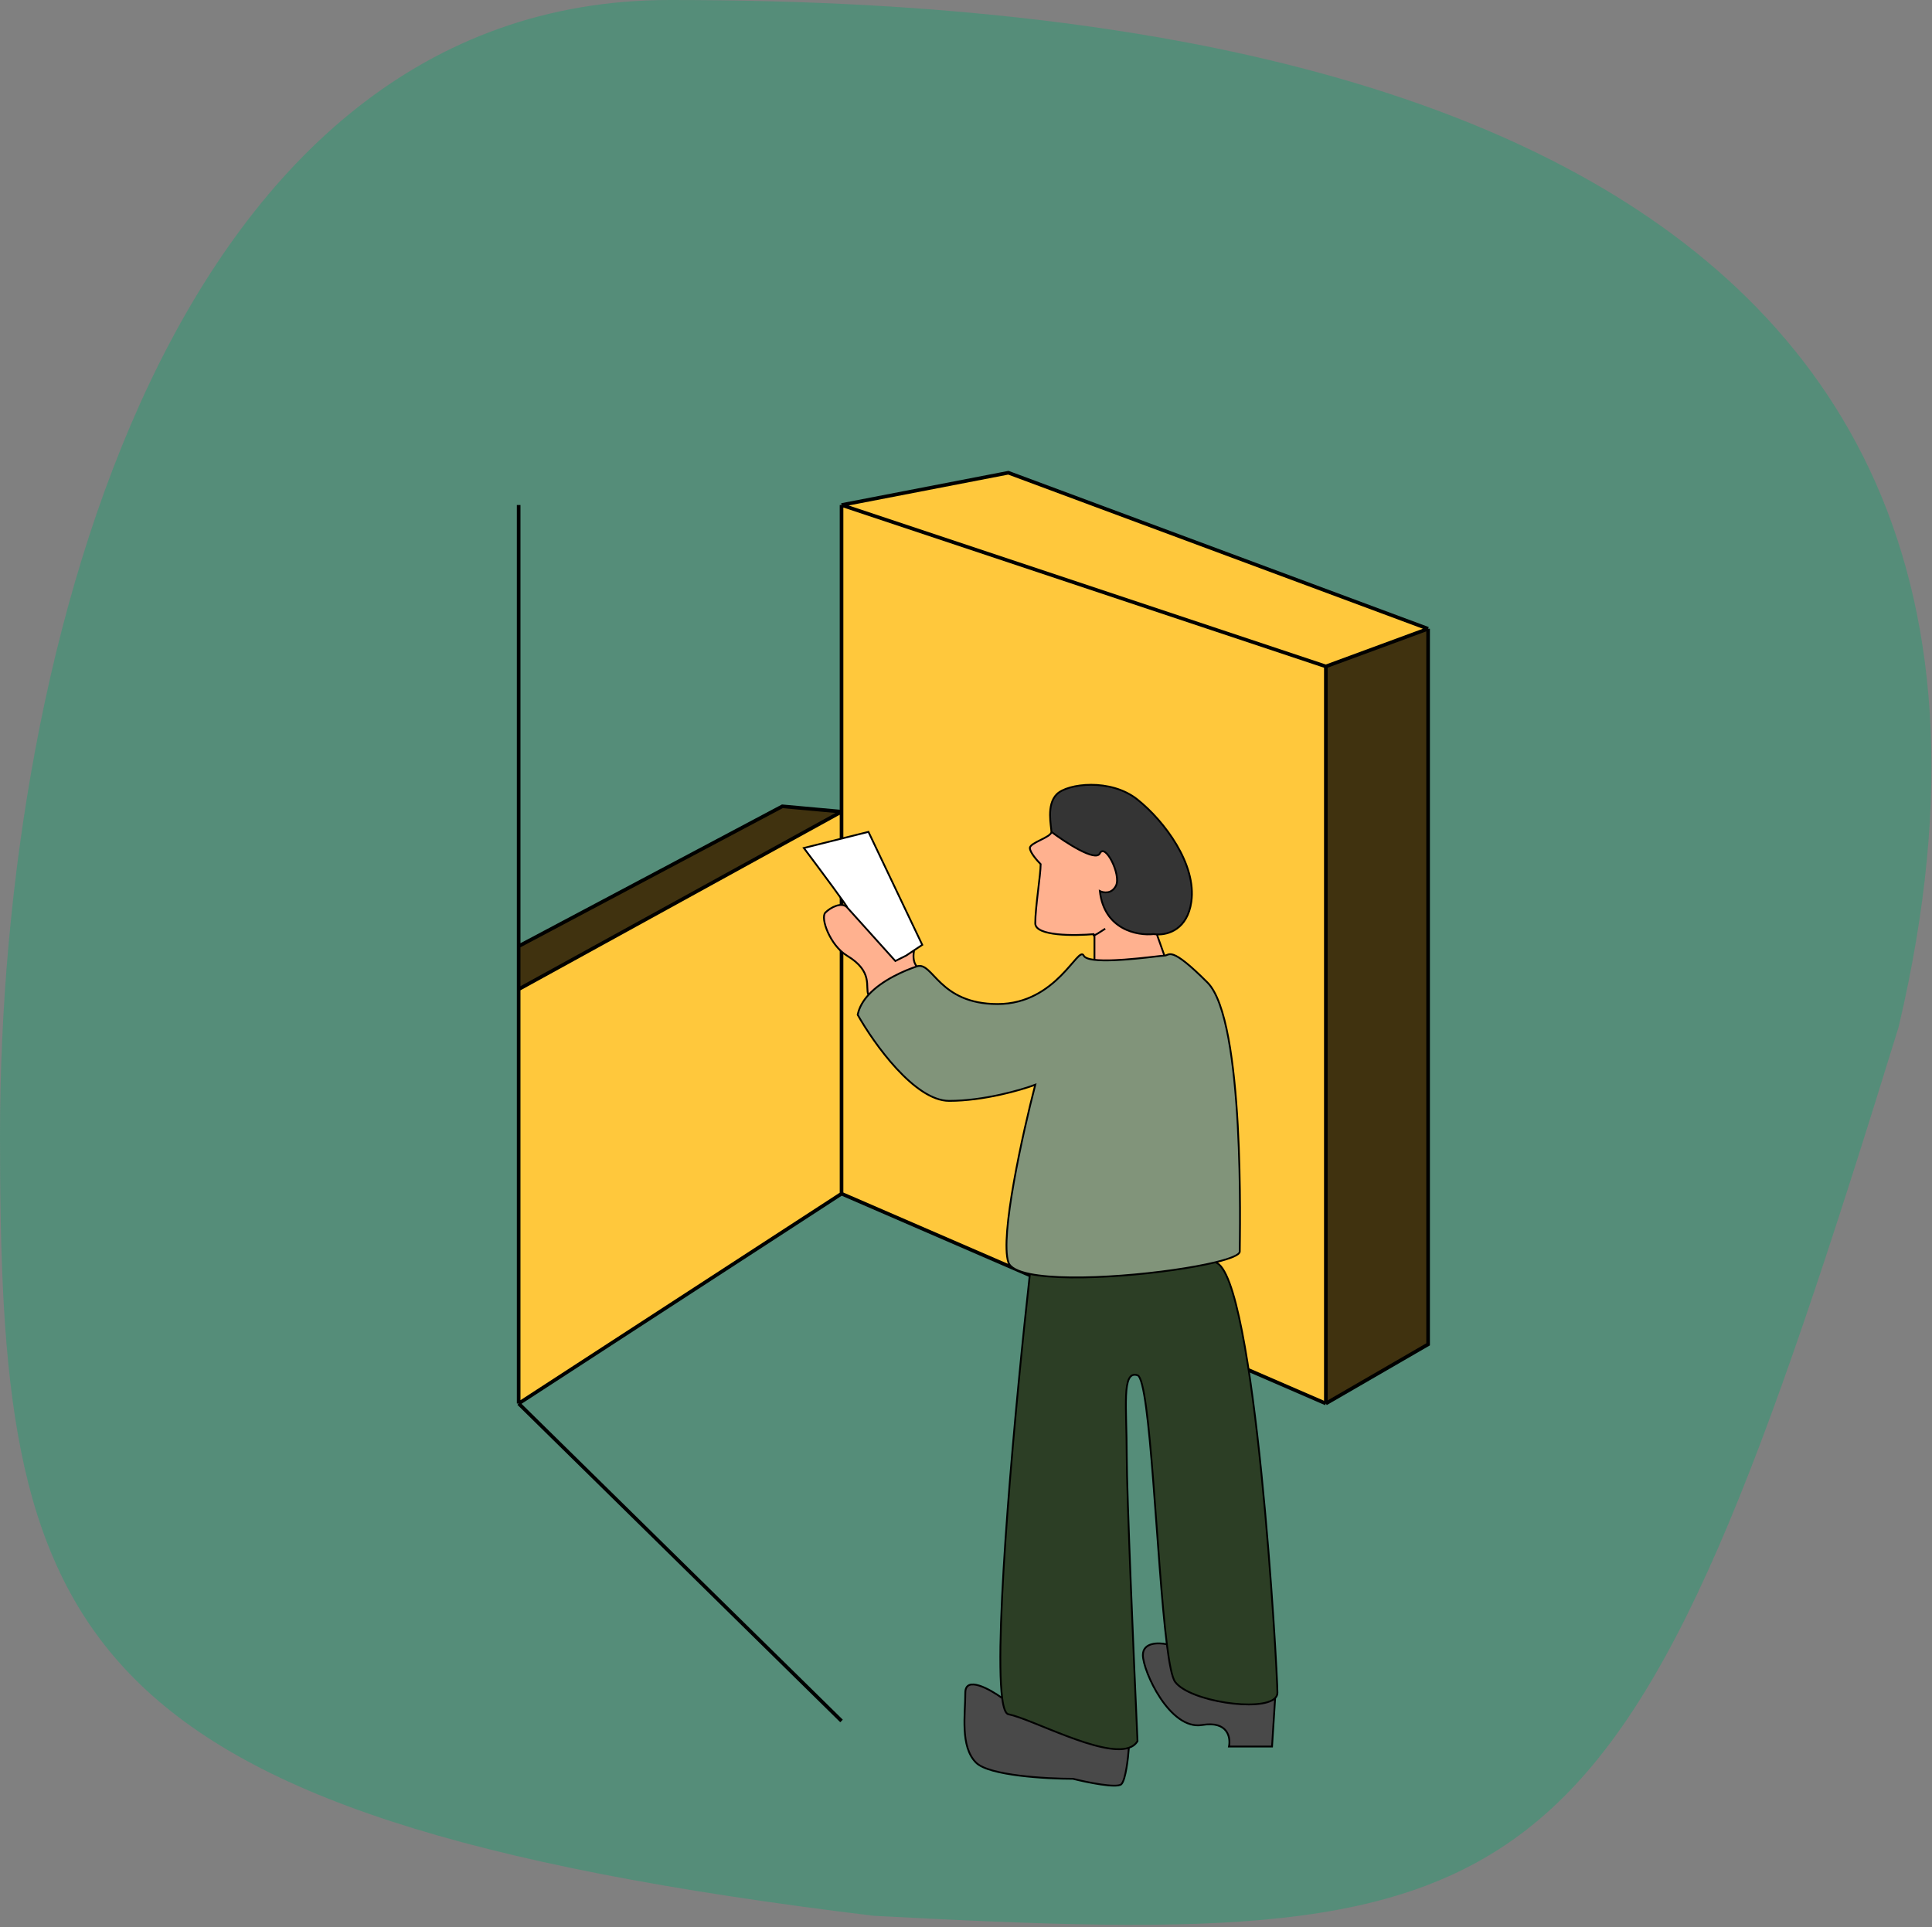 <svg width="427" height="426" viewBox="0 0 427 426" fill="none" xmlns="http://www.w3.org/2000/svg">
<rect x="0" y="0" width="427" height="426" fill="#808080" stroke="none"/>
<path d="M419.631 227C358.762 424.5 343.762 431.5 193.131 423.5C11.762 401.5 0 360.076 0 251C0 141.924 38.924 0 148 0C257.076 0 468.631 19 419.631 227Z" fill="#3A9775" fill-opacity="0.6"/>
<path d="M293.033 147.317L185.992 111.636V179.429V263.873L293.033 310.257V147.317Z" fill="#FFC83C"/>
<path d="M114.631 310.257L185.992 263.873V179.429L114.631 218.678V310.257Z" fill="#FFC83C"/>
<path d="M185.992 111.636L293.033 147.317L315.631 138.991L222.862 104.5L185.992 111.636Z" fill="#FFC83C"/>
<path d="M114.631 218.678L185.992 179.429L172.909 178.24L114.631 209.163V218.678Z" fill="#40320F"/>
<path d="M293.033 147.317V310.257L315.631 297.175V138.991L293.033 147.317Z" fill="#40320F"/>
<path d="M114.631 310.257L185.992 263.873M114.631 310.257V218.678M114.631 310.257L185.992 380.429M185.992 263.873L293.033 310.257M185.992 263.873V179.429M185.992 111.636L293.033 147.317M185.992 111.636L222.862 104.5L315.631 138.991M185.992 111.636V179.429M293.033 147.317V310.257M293.033 147.317L315.631 138.991M293.033 310.257L315.631 297.175V138.991M114.631 218.678L185.992 179.429M114.631 218.678V209.163M185.992 179.429L172.909 178.24L114.631 209.163M114.631 111.636V209.163" stroke="black" stroke-width="0.8"/>
<path d="M177.667 187.457C181.235 192.215 188.133 201.492 187.182 200.54L197.885 212.434L200.264 211.243L202.047 210.055L203.832 208.866L191.939 183.889L177.667 187.457Z" fill="white"/>
<path d="M189.56 224.326C193.129 230.669 202.168 243.355 209.779 243.355C217.391 243.355 225.637 240.977 228.809 239.787C226.034 250.492 220.959 273.327 222.862 279.036C223.266 280.248 225.007 281.082 227.619 281.615C237.216 283.573 258.572 281.463 268.603 279.036C271.925 278.232 274.004 277.394 274.004 276.657C274.004 273.089 275.194 225.515 266.868 217.19C258.543 208.864 258.543 211.243 257.353 211.243C256.164 211.243 240.702 213.62 239.513 211.243C238.324 208.866 233.566 221.949 220.484 221.949C207.401 221.949 206.211 212.434 202.643 213.623C200.064 214.483 194.998 216.585 191.939 219.931C190.767 221.213 189.89 222.678 189.56 224.326Z" fill="#81947A"/>
<path d="M251.406 384.889C250.613 367.445 249.027 330.417 249.027 321.854C249.027 311.15 247.838 302.824 251.406 304.013C254.284 304.973 255.614 345.379 257.893 363.481C258.439 367.826 259.041 370.886 259.732 371.806C262.953 376.101 278.776 378.458 281.822 375.374C282.149 375.043 282.329 374.648 282.329 374.185C282.329 369.428 277.475 281.415 268.603 279.036C258.572 281.463 237.216 283.573 227.619 281.615C224.53 309.366 219.656 361.326 221.495 375.374C221.779 377.549 222.225 378.815 222.862 378.942C228.091 379.988 243.438 388.392 249.49 386.36C250.321 386.082 250.976 385.606 251.406 384.889Z" fill="#2C3E25"/>
<path d="M233.566 175.564C231.187 177.942 232.377 182.7 232.377 183.889C235.548 186.268 242.129 190.55 243.081 188.647C244.27 186.268 247.838 193.404 246.649 195.783C245.697 197.686 243.874 197.369 243.081 196.972C244.032 205.535 251.406 206.883 254.974 206.487C255.193 206.523 255.434 206.549 255.691 206.561C258.237 206.674 262.436 205.399 263.3 199.351C264.489 191.025 257.353 181.511 251.406 176.753C245.459 171.996 235.945 173.185 233.566 175.564Z" fill="#343434"/>
<path d="M191.939 219.931C194.998 216.585 200.064 214.483 202.643 213.623C201.692 212.672 201.849 210.848 202.047 210.055L200.264 211.243L197.885 212.434L187.182 200.54C185.993 199.351 183.614 200.54 182.424 201.73C181.235 202.919 183.506 209.037 187.182 211.243C193.128 214.812 191.146 218.224 191.939 219.931Z" fill="#FFB18F"/>
<path d="M241.891 212.178C246.574 212.726 256.414 211.243 257.353 211.243L255.691 206.561C255.434 206.549 255.193 206.523 254.974 206.487C251.406 206.883 244.032 205.535 243.081 196.972C243.874 197.369 245.697 197.686 246.649 195.783C247.838 193.404 244.27 186.268 243.081 188.647C242.129 190.55 235.548 186.268 232.377 183.889C232.377 185.079 227.619 186.268 227.619 187.457C227.619 188.409 229.205 190.232 229.998 191.025C229.998 193.404 228.809 200.54 228.809 204.108C228.809 206.963 237.53 206.883 241.891 206.487V206.743V212.178Z" fill="#FFB18F"/>
<path d="M222.862 378.942C222.225 378.815 221.779 377.549 221.495 375.374C218.779 373.392 213.347 370.379 213.347 374.185C213.347 378.942 212.158 386.079 215.726 389.647C218.58 392.501 231.187 393.215 237.134 393.215C240.306 394.008 246.887 395.356 247.838 394.404C248.79 393.453 249.336 388.645 249.49 386.36C243.438 388.392 228.091 379.988 222.862 378.942Z" fill="#494949"/>
<path d="M259.732 371.806C259.041 370.886 258.439 367.826 257.893 363.481C256.127 363.085 252.595 363.005 252.595 365.86C252.595 369.428 258.542 382.511 265.678 381.321C271.387 380.37 272.022 384.096 271.625 386.079H277.572H281.14L281.822 375.374C278.776 378.458 262.953 376.101 259.732 371.806Z" fill="#494949"/>
<path d="M257.353 211.243C258.543 211.243 258.543 208.864 266.868 217.19C275.194 225.515 274.004 273.089 274.004 276.657C274.004 277.394 271.925 278.232 268.603 279.036M257.353 211.243C256.164 211.243 240.702 213.62 239.513 211.243C238.324 208.866 233.566 221.949 220.484 221.949C207.401 221.949 206.211 212.434 202.643 213.623M257.353 211.243L255.691 206.561M257.353 211.243C256.414 211.243 246.574 212.726 241.891 212.178V206.743M202.643 213.623C200.064 214.483 194.998 216.585 191.939 219.931M202.643 213.623C201.692 212.672 201.849 210.848 202.047 210.055M191.939 219.931C190.767 221.213 189.89 222.678 189.56 224.326C193.129 230.669 202.168 243.355 209.779 243.355C217.391 243.355 225.637 240.977 228.809 239.787C226.034 250.492 220.959 273.327 222.862 279.036C223.266 280.248 225.007 281.082 227.619 281.615M191.939 219.931C191.146 218.224 193.128 214.812 187.182 211.243C183.506 209.037 181.235 202.919 182.424 201.73C183.614 200.54 185.993 199.351 187.182 200.54M187.182 200.54C188.133 201.492 181.235 192.215 177.667 187.457L191.939 183.889L203.832 208.866L202.047 210.055M187.182 200.54L197.885 212.434L200.264 211.243L202.047 210.055M241.891 206.487C237.53 206.883 228.809 206.963 228.809 204.108C228.809 200.54 229.998 193.404 229.998 191.025C229.205 190.232 227.619 188.409 227.619 187.457C227.619 186.268 232.377 185.079 232.377 183.889M241.891 206.487V206.743M241.891 206.487C241.687 206.692 241.566 206.875 241.891 206.743M232.377 183.889C232.377 182.7 231.187 177.942 233.566 175.564C235.945 173.185 245.459 171.996 251.406 176.753C257.353 181.511 264.489 191.025 263.3 199.351C262.436 205.399 258.237 206.674 255.691 206.561M232.377 183.889C235.548 186.268 242.129 190.55 243.081 188.647C244.27 186.268 247.838 193.404 246.649 195.783C245.697 197.686 243.874 197.369 243.081 196.972C244.032 205.535 251.406 206.883 254.974 206.487C255.193 206.523 255.434 206.549 255.691 206.561M244.27 205.298C242.89 206.218 242.196 206.619 241.891 206.743M227.619 281.615C237.216 283.573 258.572 281.463 268.603 279.036M227.619 281.615C224.53 309.366 219.656 361.326 221.495 375.374M268.603 279.036C277.475 281.415 282.329 369.428 282.329 374.185C282.329 374.648 282.149 375.043 281.822 375.374M257.893 363.481C255.614 345.379 254.284 304.973 251.406 304.013C247.838 302.824 249.027 311.15 249.027 321.854C249.027 330.417 250.613 367.445 251.406 384.889C250.976 385.606 250.321 386.082 249.49 386.36M257.893 363.481C258.439 367.826 259.041 370.886 259.732 371.806C262.953 376.101 278.776 378.458 281.822 375.374M257.893 363.481C256.127 363.085 252.595 363.005 252.595 365.86C252.595 369.428 258.542 382.511 265.678 381.321C271.387 380.37 272.022 384.096 271.625 386.079H277.572H281.14L281.822 375.374M221.495 375.374C221.779 377.549 222.225 378.815 222.862 378.942C228.091 379.988 243.438 388.392 249.49 386.36M221.495 375.374C218.779 373.392 213.347 370.379 213.347 374.185C213.347 378.942 212.158 386.079 215.726 389.647C218.58 392.501 231.187 393.215 237.134 393.215C240.306 394.008 246.887 395.356 247.838 394.404C248.79 393.453 249.336 388.645 249.49 386.36" stroke="black" stroke-width="0.4"/>
</svg>
